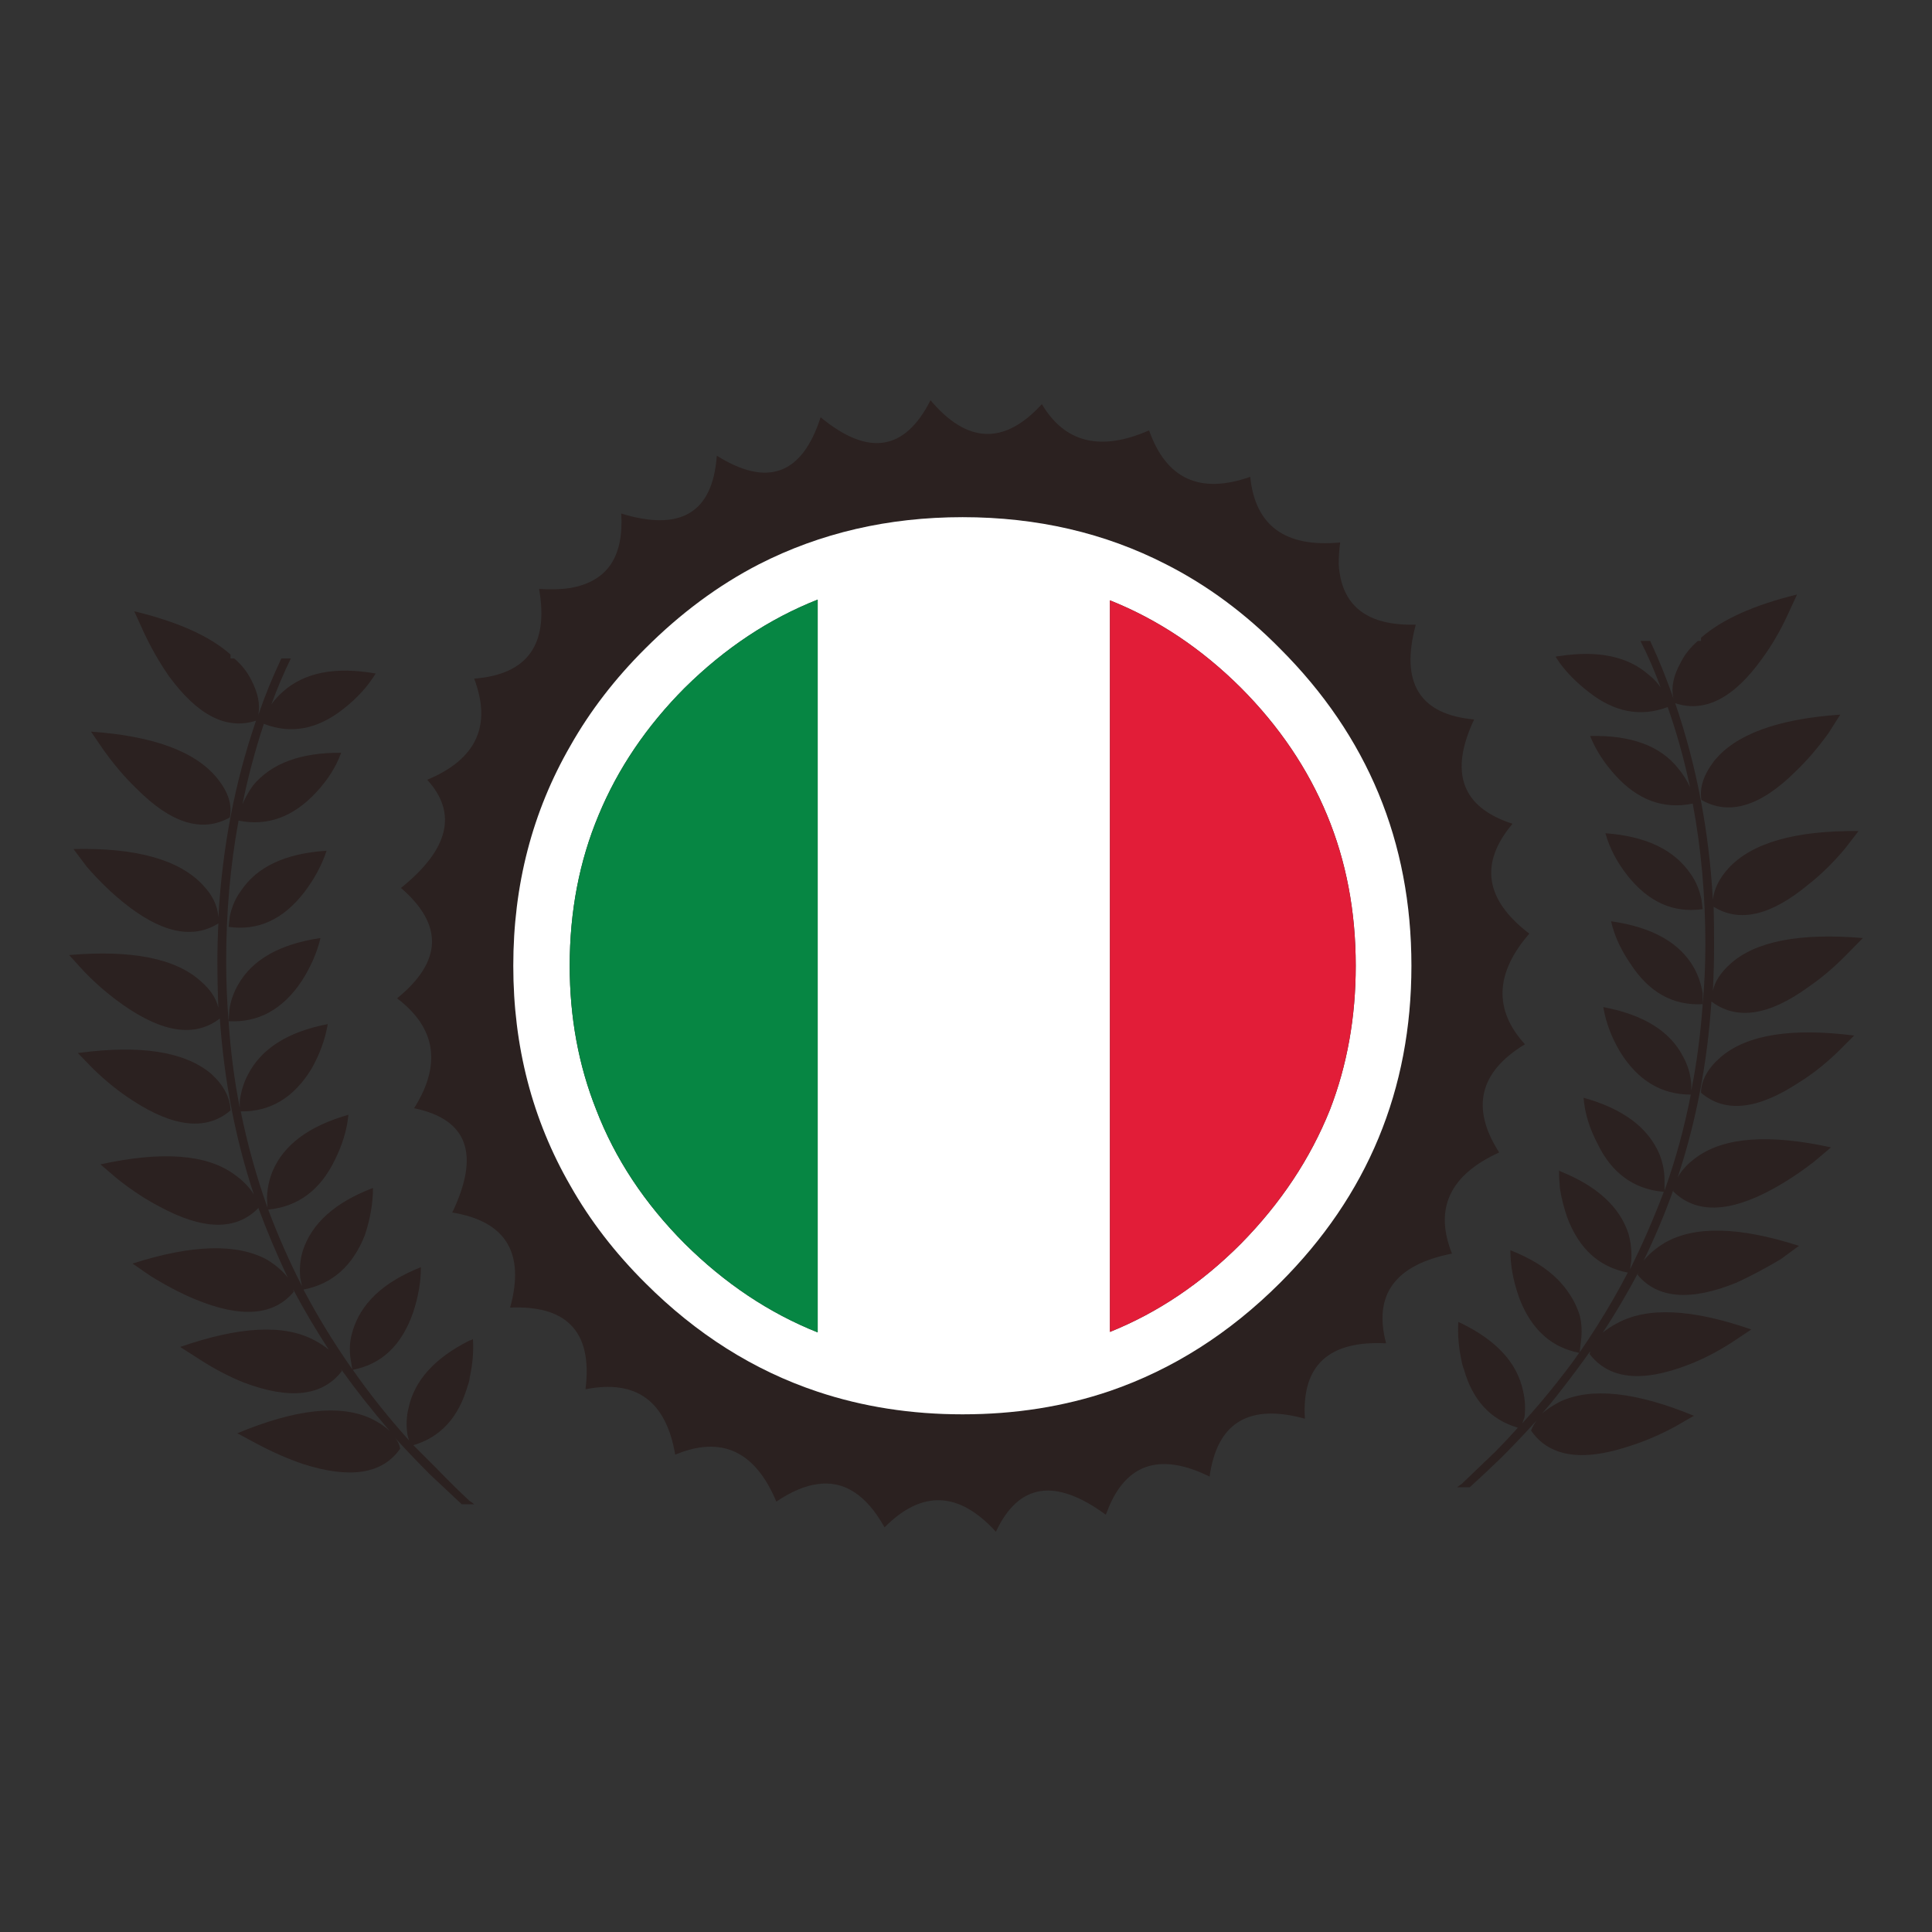 <?xml version="1.0" encoding="utf-8"?>
<!-- Generator: Adobe Illustrator 16.0.0, SVG Export Plug-In . SVG Version: 6.00 Build 0)  -->
<!DOCTYPE svg PUBLIC "-//W3C//DTD SVG 1.1//EN" "http://www.w3.org/Graphics/SVG/1.1/DTD/svg11.dtd">
<svg version="1.1" id="Layer_1" xmlns="http://www.w3.org/2000/svg" xmlns:xlink="http://www.w3.org/1999/xlink" x="0px" y="0px"
	 width="300px" height="300px" viewBox="0 0 300 300" enable-background="new 0 0 300 300" xml:space="preserve">
<rect x="0" y="0" width="300" height="300" fill="#333333" stroke="none"/>
<g>
	<path fill-rule="evenodd" clip-rule="evenodd" fill="#2B2120" d="M277.565,95.523c-1.157,2.491-2.467,4.731-3.927,6.72
		c-4.403,6.167-8.909,8.482-13.515,6.947c3.297,9.614,5.248,19.795,5.852,30.541c0.177-1.686,0.981-3.322,2.417-4.907
		c3.648-3.951,10.382-5.877,20.197-5.776l-2.152,2.794c-1.812,2.139-3.662,3.951-5.55,5.437c-5.839,4.882-10.771,6.053-14.799,3.511
		c0.051,1.888,0.076,3.838,0.076,5.852c0,2.416-0.063,4.821-0.189,7.211c0.302-1.436,1.208-2.832,2.718-4.191
		c3.901-3.499,10.76-4.833,20.575-4.002l-2.529,2.566c-1.887,1.938-3.876,3.625-5.965,5.06c-6.115,4.43-11.124,5.172-15.025,2.227
		c-0.629,9.564-2.378,18.676-5.247,27.334c0.653-1.184,1.661-2.254,3.02-3.209c4.305-3.07,11.237-3.563,20.802-1.473l-2.643,2.227
		c-2.215,1.711-4.392,3.146-6.531,4.303c-6.72,3.65-11.829,3.752-15.327,0.303c0-0.074,0-0.139,0-0.188
		c-1.31,3.674-2.845,7.324-4.605,10.947c0.805-1.008,1.888-1.926,3.246-2.756c4.631-2.693,11.59-2.541,20.878,0.453l-2.832,2.076
		c-2.416,1.434-4.694,2.643-6.834,3.625c-7.147,2.92-12.282,2.518-15.402-1.209c0.05-0.176,0.113-0.34,0.188-0.49
		c-0.737,1.408-1.511,2.805-2.321,4.189c-1.03,1.783-2.119,3.545-3.266,5.285c0.604-0.502,1.334-0.98,2.189-1.434
		c4.656-2.592,11.615-2.277,20.877,0.943l-2.944,1.963c-2.341,1.512-4.644,2.693-6.909,3.549c-7.173,2.77-12.257,2.203-15.252-1.697
		c0.051-0.127,0.076-0.266,0.076-0.416c-1.485,2.088-3.046,4.178-4.682,6.268c-0.125,0.162-0.252,0.326-0.378,0.49
		c-0.786,1.006-1.592,1.975-2.416,2.906c0.688-0.6,1.493-1.146,2.416-1.641c0.124-0.074,0.249-0.143,0.378-0.209
		c4.832-2.266,11.766-1.535,20.802,2.189l-3.021,1.736c-2.392,1.285-4.77,2.291-7.136,3.021c-4.354,1.434-7.902,1.723-10.646,0.867
		c-0.128-0.039-0.254-0.084-0.378-0.131c-1.688-0.604-3.06-1.666-4.115-3.191c0.227-0.578,0.529-1.119,0.906-1.623
		c-1.736,1.939-3.586,3.889-5.549,5.852c-1.586,1.535-3.209,3.059-4.87,4.568h-1.964c0.252-0.201,0.479-0.365,0.68-0.49
		c1.762-1.688,3.524-3.373,5.285-5.059c1.233-1.258,2.392-2.492,3.474-3.701c-4.229-1.232-7.022-4.252-8.381-9.061
		c-0.177-0.453-0.303-0.904-0.378-1.359c-0.452-2.088-0.616-4.09-0.491-6.002c0.177,0.102,0.34,0.178,0.491,0.227
		c5.462,2.668,8.646,6.154,9.552,10.457c0.327,1.359,0.402,2.744,0.227,4.152l-0.34,0.906c1.945-2.131,3.77-4.283,5.474-6.455
		c0.127-0.166,0.253-0.33,0.378-0.49c1.082-1.359,2.076-2.693,2.982-4.002c-1.058-0.201-2.051-0.529-2.982-0.982
		c-0.128-0.063-0.253-0.125-0.378-0.188c-2.631-1.422-4.6-3.838-5.908-7.25c-0.042-0.123-0.086-0.25-0.132-0.377
		c-0.855-2.441-1.284-4.82-1.284-7.135c3.098,1.221,5.54,2.725,7.324,4.512c0.129,0.131,0.256,0.264,0.378,0.396
		c0.757,0.822,1.397,1.691,1.925,2.604c0.47,0.82,0.848,1.676,1.133,2.568c0.327,1.309,0.39,2.68,0.188,4.115l-0.188,1.66
		c1.894-2.746,3.649-5.527,5.267-8.344c0.768-1.338,1.503-2.684,2.209-4.039c-4.48-0.855-7.627-3.736-9.438-8.645
		c-0.504-1.484-0.868-2.932-1.095-4.342c-0.101-1.008-0.151-1.963-0.151-2.869c0.051,0,0.102,0.037,0.151,0.113
		c5.738,2.289,9.287,5.537,10.646,9.74c0.378,1.385,0.517,2.793,0.416,4.229l-0.188,1.283c1.938-3.902,3.687-7.916,5.247-12.043
		c-4.681-0.402-8.13-2.932-10.344-7.588c-1.233-2.367-1.938-4.707-2.115-7.023c6.092,1.688,10.019,4.607,11.779,8.76
		c0.529,1.309,0.793,2.68,0.793,4.115v1.547c1.736-4.857,3.096-9.828,4.077-14.912c-4.605,0-8.28-2.24-11.023-6.719
		c-1.309-2.215-2.164-4.506-2.567-6.871c6.268,1.182,10.407,3.762,12.42,7.738c0.705,1.283,1.12,2.682,1.246,4.191v1.057
		c0.855-4.354,1.448-8.834,1.774-13.439c-4.605,0.252-8.343-1.838-11.212-6.267c-1.51-2.19-2.517-4.393-3.021-6.606
		c6.368,0.905,10.659,3.31,12.874,7.21c0.68,1.234,1.132,2.568,1.358,4.001v1.662c0.277-3.045,0.416-6.141,0.416-9.288
		c0-7.601-0.654-14.887-1.964-21.858c-4.505,0.931-8.507-0.529-12.005-4.379c-1.762-1.938-3.07-3.977-3.926-6.116
		c6.342-0.151,10.897,1.523,13.666,5.021c0.78,0.932,1.397,1.913,1.85,2.944c-0.906-4.303-2.063-8.456-3.473-12.458
		c-4.229,1.586-8.331,0.793-12.308-2.378c-1.762-1.359-3.234-2.831-4.417-4.417c-0.126-0.196-0.252-0.384-0.378-0.566
		c-0.1-0.156-0.201-0.307-0.302-0.453c0.108-0.03,0.209-0.055,0.302-0.075c0.145-0.026,0.271-0.038,0.378-0.038
		c5.94-0.906,10.533,0.063,13.779,2.907c0.73,0.579,1.347,1.233,1.851,1.963c-0.906-2.492-1.95-4.896-3.134-7.211h1.51
		c1.359,2.919,2.555,5.877,3.587,8.872c-0.353-1.686,0.037-3.536,1.17-5.549c0.579-1.183,1.46-2.291,2.643-3.322h0.491v-0.491
		c3.246-2.844,8.217-5.084,14.912-6.72L277.565,95.523z M228.902,111.719c-3.9,8.255-1.912,13.653,5.965,16.195
		c-5.159,6.116-4.291,11.804,2.605,17.064c-5.311,6.115-5.537,11.841-0.68,17.177c-7.097,4.305-8.432,9.904-4.002,16.801
		c-7.677,3.498-10.118,8.732-7.324,15.703c-8.834,1.738-12.244,6.381-10.23,13.932c-8.935-0.453-13.138,3.447-12.609,11.703
		c-8.708-2.391-13.641,0.604-14.799,8.986c-7.374-3.625-12.534-2.178-15.479,4.342c-0.201,0.502-0.415,1.031-0.643,1.584
		c-7.852-5.764-13.539-4.883-17.063,2.643c-5.738-6.293-11.502-6.518-17.291-0.68c-2.818-5.059-6.279-7.299-10.382-6.719
		c-1.963,0.252-4.102,1.156-6.418,2.717c-3.296-7.852-8.532-10.279-15.705-7.285c-1.409-8.33-6.053-11.717-13.931-10.156
		c0.58-4.605-0.201-7.953-2.34-10.041c-1.938-1.938-5.059-2.82-9.363-2.643c2.341-8.482-0.654-13.402-8.985-14.762
		c4.354-9.086,2.378-14.484-5.927-16.195c4.279-6.795,3.397-12.484-2.643-17.064c7.022-5.713,7.224-11.427,0.604-17.14
		c7.449-5.99,8.808-11.59,4.077-16.8c7.626-3.171,10.055-8.406,7.287-15.705c8.255-0.629,11.615-5.272,10.08-13.93
		c1.813,0.125,3.436,0.075,4.87-0.151c2.869-0.503,4.958-1.724,6.267-3.662c1.284-1.913,1.825-4.543,1.624-7.89
		c9.262,2.844,14.207-0.151,14.836-8.985c7.877,4.933,13.251,2.944,16.121-5.965c7.399,6.116,13.087,5.235,17.064-2.643
		c5.713,6.771,11.477,6.972,17.291,0.604c3.574,6.015,9.123,7.374,16.648,4.077c2.668,7.55,7.902,9.954,15.705,7.21
		c0.779,7.601,5.437,10.999,13.968,10.193c-0.15,1.133-0.226,2.266-0.226,3.398c0.402,6.443,4.392,9.564,11.967,9.363
		C217.401,106.031,220.422,110.939,228.902,111.719z M266.165,118.175c3.296-4.128,9.828-6.531,19.593-7.21l-1.85,2.906
		c-1.636,2.265-3.335,4.241-5.097,5.927c-5.437,5.412-10.307,6.883-14.61,4.417C263.874,122.328,264.528,120.314,266.165,118.175z
		 M264.201,139.656l0.188,1.511c-4.53,0.654-8.431-1.096-11.703-5.248c-1.636-2.089-2.768-4.266-3.397-6.531
		c6.292,0.453,10.709,2.567,13.251,6.343C263.32,136.812,263.874,138.121,264.201,139.656z M267.222,164.119
		c4.052-3.447,10.947-4.555,20.688-3.322l-2.529,2.529c-2.014,1.939-4.027,3.523-6.04,4.758c-6.443,4.254-11.515,4.781-15.215,1.586
		C264.176,167.705,265.208,165.855,267.222,164.119z M198.739,100.695c-5.387-5.461-11.276-9.815-17.669-13.063
		c-9.514-4.882-20.047-7.324-31.599-7.324c-11.528,0-22.073,2.441-31.637,7.324c-6.292,3.247-12.169,7.601-17.63,13.063
		c-4.706,4.681-8.583,9.715-11.628,15.101c-5.914,10.243-8.872,21.632-8.872,34.166c0,12.534,2.958,23.922,8.872,34.167
		c3.045,5.385,6.922,10.42,11.628,15.1c7.953,7.953,16.875,13.58,26.766,16.877c7.022,2.34,14.522,3.51,22.501,3.51
		c8.154,0,15.78-1.207,22.878-3.623c9.74-3.348,18.537-8.936,26.39-16.764c13.615-13.59,20.424-30.014,20.424-49.266
		C219.163,130.708,212.354,114.286,198.739,100.695z M20.584,170.877c-2.039-1.309-4.052-2.92-6.04-4.832l-2.454-2.529
		c9.689-1.309,16.586-0.238,20.688,3.209c1.938,1.762,2.945,3.662,3.02,5.699C32.099,175.596,27.028,175.08,20.584,170.877z
		 M21.188,122.441c-1.761-1.687-3.46-3.675-5.097-5.965l-1.962-2.869c9.739,0.679,16.284,3.108,19.631,7.286
		c1.686,2.089,2.328,4.103,1.925,6.04C31.382,129.349,26.549,127.852,21.188,122.441z M39.007,105.565
		c1.058,2.014,1.422,3.838,1.095,5.474c1.032-2.995,2.228-5.927,3.586-8.796h1.473c-1.108,2.265-2.114,4.644-3.021,7.135
		c0.504-0.705,1.095-1.359,1.774-1.963c3.347-2.995,8.155-3.938,14.422-2.831c-1.234,2.013-2.895,3.838-4.984,5.474
		c-4.027,3.196-8.154,3.977-12.382,2.341c-1.359,4.102-2.467,8.267-3.323,12.496c0.403-0.981,0.957-1.964,1.661-2.945
		c2.844-3.422,7.399-5.109,13.667-5.059c-0.78,2.165-2.077,4.216-3.888,6.154c-3.549,3.825-7.563,5.285-12.043,4.379
		c-1.284,6.972-1.925,14.245-1.925,21.82c0,3.171,0.126,6.281,0.377,9.326c0.301,4.605,0.881,9.086,1.736,13.439v-1.057
		c0.201-1.51,0.629-2.881,1.284-4.115c2.089-4.027,6.217-6.633,12.382-7.814c-0.402,2.365-1.245,4.68-2.529,6.945
		c-2.743,4.48-6.406,6.684-10.986,6.607c1.031,5.084,2.416,10.066,4.152,14.949l-0.076-1.547c0.051-1.459,0.34-2.832,0.869-4.115
		c1.736-4.104,5.663-7.021,11.778-8.758c-0.226,2.314-0.931,4.654-2.114,7.021c-2.265,4.682-5.713,7.248-10.345,7.701
		c1.51,4.027,3.26,7.992,5.248,11.893l-0.264-1.246c-0.151-1.436-0.025-2.844,0.377-4.229c1.384-4.277,5.021-7.537,10.911-9.777
		c0,2.314-0.416,4.744-1.246,7.285c-1.888,4.807-5.071,7.639-9.552,8.494c2.215,4.203,4.744,8.332,7.589,12.383l-0.265-1.586
		c-0.226-1.434-0.138-2.83,0.265-4.189c1.233-4.404,4.782-7.766,10.646-10.08c0,2.314-0.415,4.693-1.246,7.135
		c-1.761,5.01-4.87,7.941-9.325,8.797c2.618,3.75,5.524,7.398,8.721,10.949l-0.226-0.832c-0.227-1.408-0.176-2.793,0.151-4.152
		c0.906-4.303,4.077-7.814,9.514-10.533c0.151,0,0.314-0.076,0.491-0.227c0.126,1.887-0.038,3.877-0.491,5.965
		c-0.05,0.453-0.164,0.906-0.34,1.359c-1.409,4.883-4.215,7.941-8.418,9.174c1.158,1.158,2.353,2.354,3.586,3.586
		c1.686,1.762,3.41,3.461,5.172,5.098c0.226,0.125,0.453,0.289,0.68,0.49h-1.925c-1.611-1.51-3.234-3.031-4.87-4.568
		c-1.899-1.898-3.724-3.811-5.474-5.738c0.382,0.449,0.646,1.004,0.792,1.662c-2.743,3.951-7.789,4.744-15.139,2.377
		c-2.29-0.779-4.669-1.824-7.135-3.133l-3.02-1.623c9.061-3.775,15.995-4.531,20.801-2.266c1.158,0.555,2.127,1.209,2.908,1.963
		c-2.794-3.246-5.324-6.455-7.589-9.627c0,0.051,0.038,0.139,0.113,0.266c-2.995,3.9-8.079,4.492-15.252,1.773
		c-2.265-0.906-4.568-2.113-6.908-3.625l-2.945-1.887c9.237-3.221,16.196-3.561,20.877-1.02c0.855,0.453,1.585,0.932,2.189,1.436
		c-1.988-3.047-3.826-6.154-5.512-9.326c0,0.102,0.025,0.215,0.075,0.34c-3.096,3.727-8.192,4.115-15.29,1.172
		c-2.189-0.906-4.505-2.115-6.946-3.625l-2.794-1.926c9.287-2.971,16.271-3.158,20.953-0.566c1.359,0.855,2.403,1.762,3.133,2.719
		c-1.686-3.574-3.209-7.186-4.568-10.836v0.076c-3.448,3.523-8.57,3.436-15.365-0.264c-2.139-1.109-4.316-2.543-6.531-4.305
		l-2.605-2.227c9.564-2.09,16.485-1.572,20.764,1.547c1.36,0.957,2.379,2.002,3.059,3.135c-2.87-8.658-4.631-17.77-5.285-27.334
		c-3.826,2.945-8.834,2.24-15.026-2.113c-2.089-1.461-4.078-3.158-5.965-5.097l-2.416-2.643c9.74-0.831,16.56,0.528,20.461,4.078
		c1.51,1.309,2.417,2.693,2.718,4.152c-0.1-2.367-0.15-4.795-0.15-7.287c0-1.912,0.05-3.863,0.15-5.852
		c-4.077,2.542-9.047,1.41-14.912-3.397c-1.888-1.535-3.737-3.348-5.549-5.437l-2.039-2.718c9.74-0.227,16.447,1.648,20.122,5.625
		c1.485,1.561,2.278,3.222,2.378,4.983c0.605-10.797,2.555-20.978,5.852-30.542c-4.581,1.484-9.098-0.831-13.553-6.947
		c-1.435-2.064-2.731-4.329-3.889-6.795l-1.473-3.247c6.771,1.636,11.754,3.876,14.95,6.72v0.604h0.566
		C37.498,103.2,38.378,104.307,39.007,105.565z M37.385,138.373c2.491-3.775,6.933-5.864,13.326-6.267
		c-0.73,2.214-1.888,4.366-3.473,6.455c-3.271,4.229-7.186,6.016-11.741,5.361l0.188-1.662
		C36.012,140.75,36.579,139.455,37.385,138.373z M35.497,158.57l0.113-1.699c0.176-1.359,0.629-2.68,1.359-3.965
		c2.214-3.9,6.481-6.317,12.798-7.248c-0.553,2.29-1.535,4.53-2.944,6.72C43.877,156.758,40.103,158.822,35.497,158.57z"/>
	<path fill-rule="evenodd" clip-rule="evenodd" fill="#FFFFFF" d="M192.698,106.812c-6.116-6.091-12.899-10.622-20.349-13.591
		v113.598c7.449-2.996,14.232-7.564,20.349-13.705c6.166-6.268,10.772-13.201,13.817-20.801c2.668-6.896,4.002-14.346,4.002-22.35
		c0-8.457-1.485-16.259-4.455-23.406C203.067,119.333,198.612,112.751,192.698,106.812z M198.739,100.695
		c13.615,13.591,20.424,30.013,20.424,49.267c0,19.252-6.809,35.676-20.424,49.266c-7.853,7.828-16.649,13.416-26.39,16.764
		c-7.098,2.416-14.724,3.623-22.878,3.623c-7.979,0-15.479-1.17-22.501-3.51c-9.891-3.297-18.813-8.924-26.766-16.877
		c-4.706-4.68-8.583-9.715-11.628-15.1c-5.914-10.244-8.872-21.633-8.872-34.167c0-12.534,2.958-23.923,8.872-34.166
		c3.045-5.386,6.922-10.42,11.628-15.101c5.461-5.461,11.338-9.815,17.63-13.063c9.564-4.882,20.109-7.324,31.637-7.324
		c11.552,0,22.085,2.441,31.599,7.324C187.463,90.88,193.353,95.234,198.739,100.695z M126.971,93.107
		c-7.525,2.97-14.409,7.538-20.65,13.705c-5.914,5.939-10.369,12.521-13.364,19.745c-2.995,7.147-4.493,14.949-4.493,23.406
		c0,8.004,1.372,15.454,4.115,22.35c2.92,7.6,7.5,14.533,13.742,20.801c6.242,6.191,13.125,10.785,20.65,13.779V93.107z"/>
	<path fill-rule="evenodd" clip-rule="evenodd" fill="#068643" d="M126.971,93.107v113.786c-7.525-2.994-14.409-7.588-20.65-13.779
		c-6.242-6.268-10.822-13.201-13.742-20.801c-2.743-6.896-4.115-14.346-4.115-22.35c0-8.457,1.498-16.259,4.493-23.406
		c2.995-7.224,7.45-13.805,13.364-19.745C112.562,100.645,119.445,96.077,126.971,93.107z"/>
	<path fill-rule="evenodd" clip-rule="evenodd" fill="#E21D38" d="M192.698,106.812c5.914,5.939,10.369,12.521,13.364,19.745
		c2.97,7.147,4.455,14.949,4.455,23.406c0,8.004-1.334,15.454-4.002,22.35c-3.045,7.6-7.651,14.533-13.817,20.801
		c-6.116,6.141-12.899,10.709-20.349,13.705V93.221C179.799,96.19,186.582,100.721,192.698,106.812z"/>
</g>
</svg>
